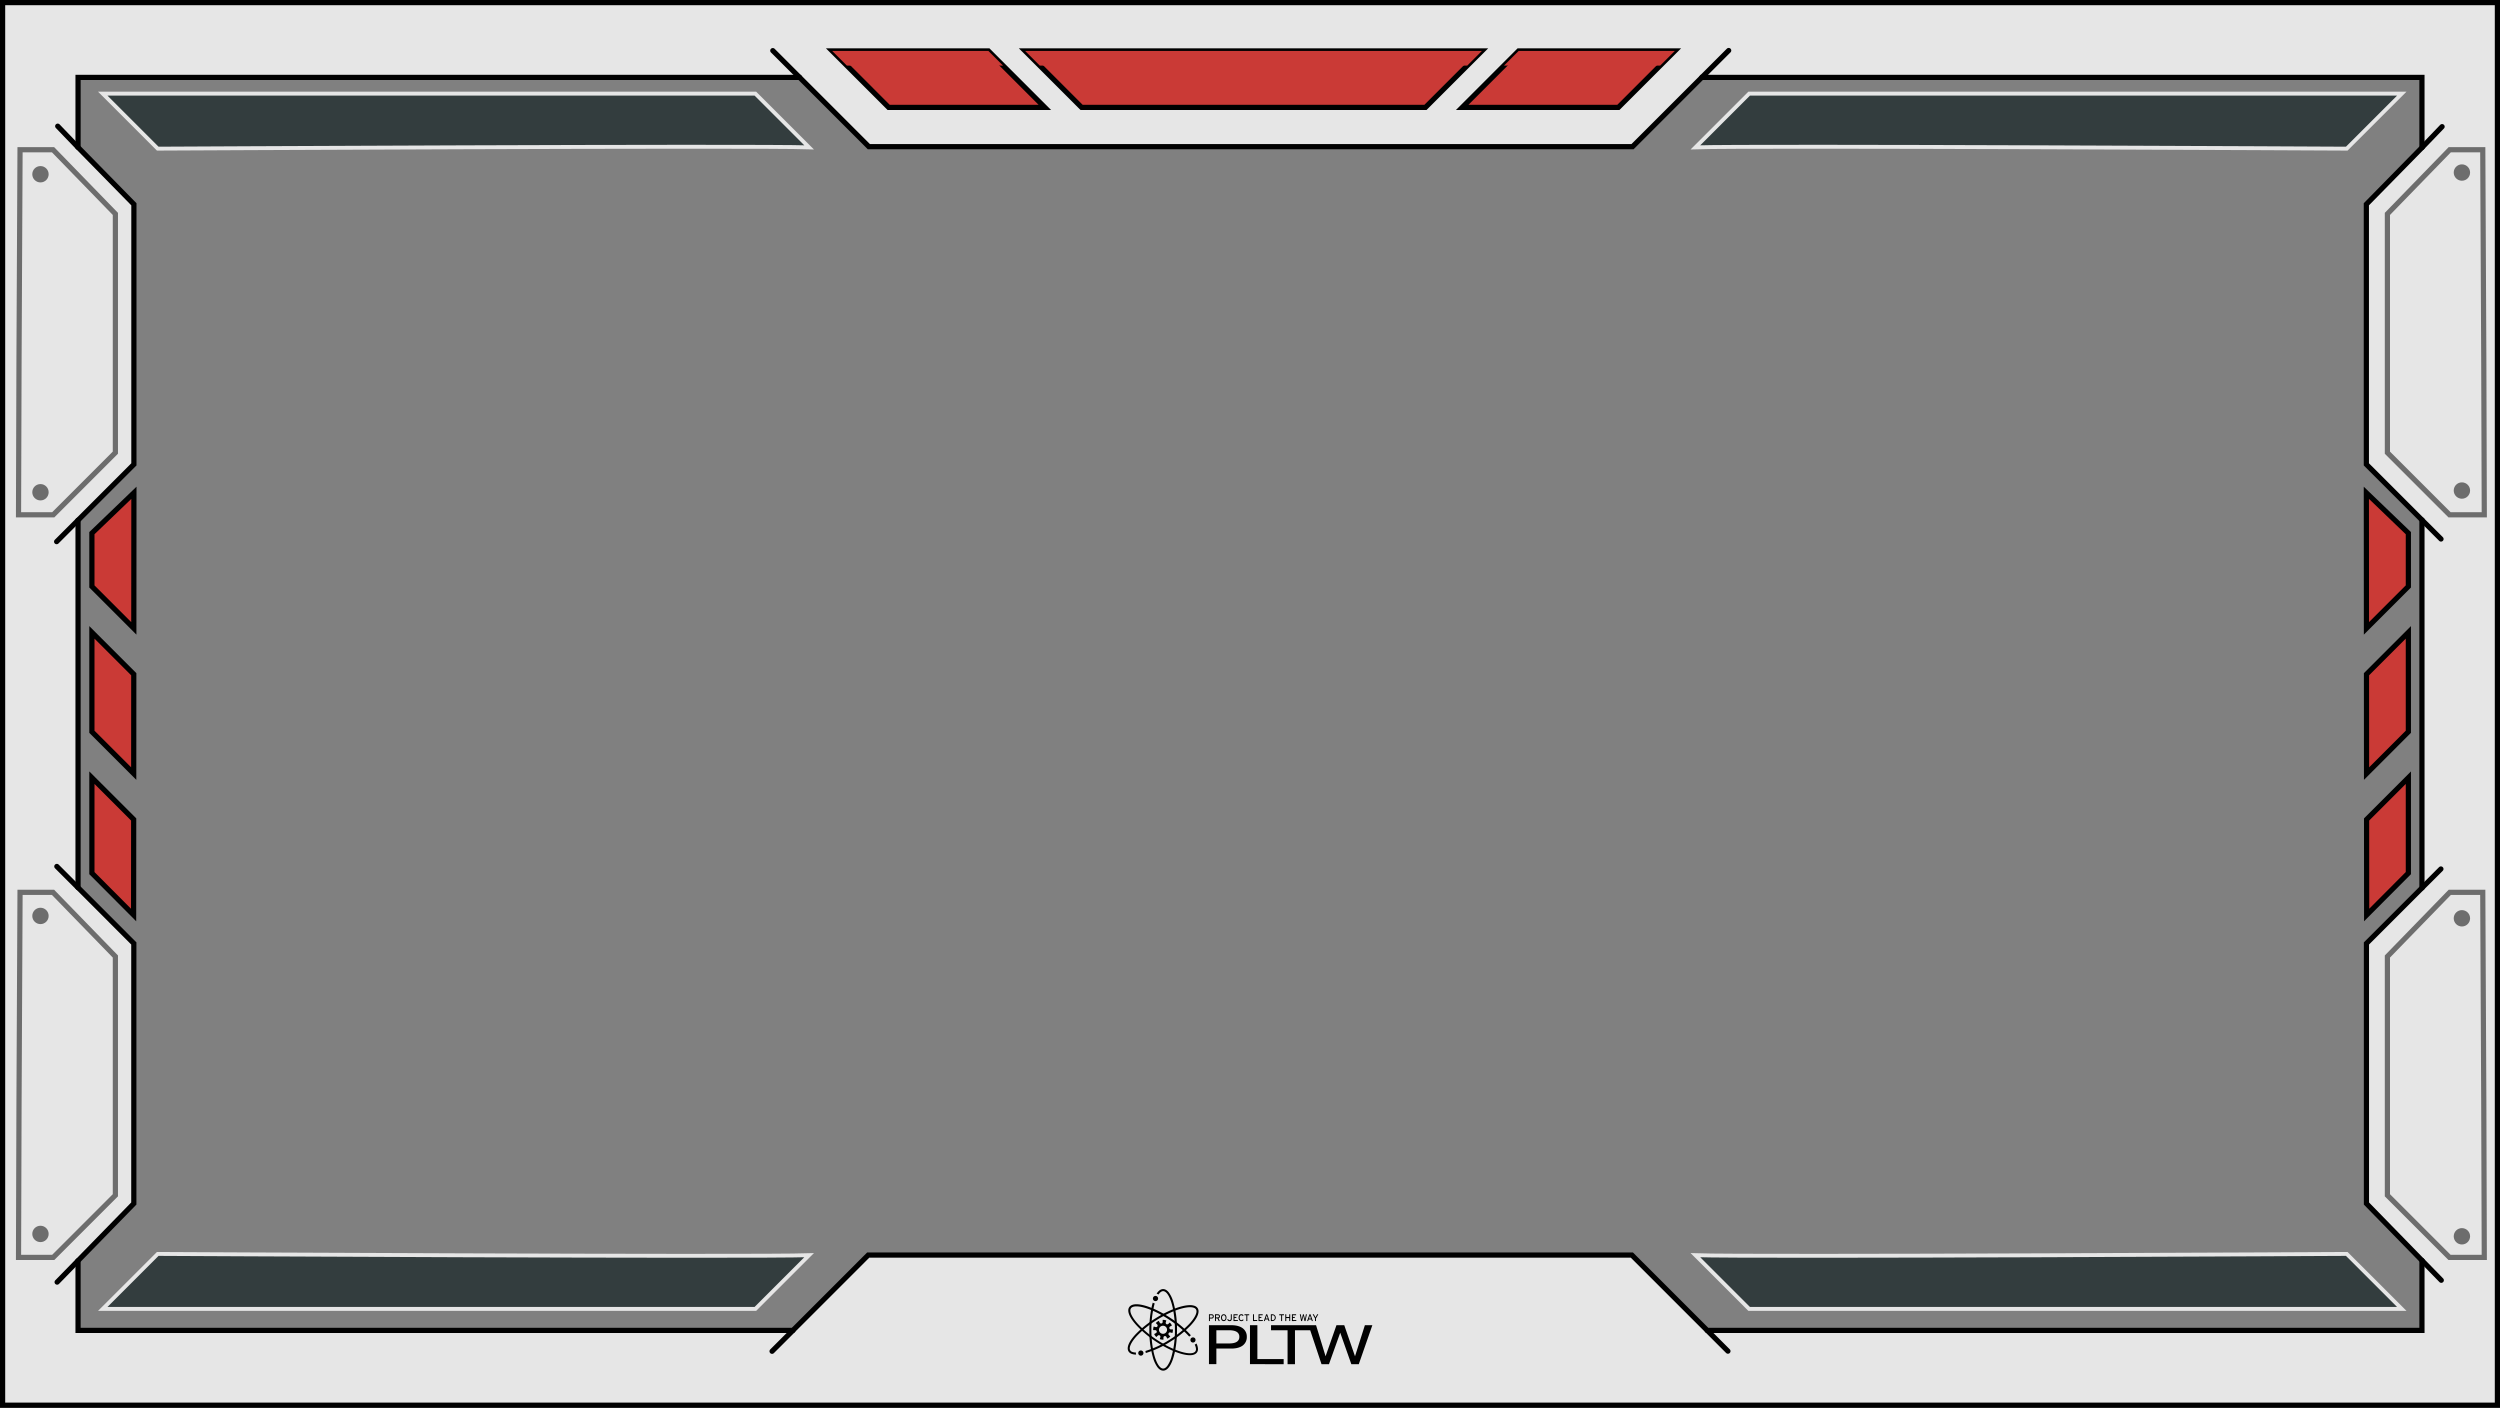 <svg xmlns="http://www.w3.org/2000/svg" viewBox="0 0 1925 1084"><rect x="0" y="0" width="1925" height="1084" fill="#808080" stroke="none"/><defs><style>.cls-1{isolation:isolate;}.cls-2{fill:#e6e6e6;}.cls-2,.cls-5,.cls-6{stroke:#000;}.cls-2,.cls-4,.cls-5,.cls-6,.cls-9{stroke-miterlimit:10;}.cls-2,.cls-5,.cls-6,.cls-9{stroke-width:4px;}.cls-3{mix-blend-mode:screen;opacity:0.8;}.cls-4{fill:#1f2c2d;stroke:#fff;stroke-width:3px;}.cls-5,.cls-9{fill:none;}.cls-5{stroke-linecap:round;}.cls-6,.cls-7{fill:#ca3a36;}.cls-7{mix-blend-mode:multiply;}.cls-8{fill:#6d6d6d;}.cls-9{stroke:#6d6d6d;}</style></defs><g class="cls-1"><g id="bg_border" data-name="bg + border"><path class="cls-2" d="M0,0V1080H1921V0ZM1862.9,111.67l-42.81,43.62V355.55l42.81,42.81V681.71l-42.74,42.74V924.71l42.74,43.82v53.87H1312.53l-58-58h-588l-58,58H58.1V968.71l42.94-44V724.45l-42.94-43V398.56l43-43V155.29l-43-43.83V57.6H613.68L667,110.92h588.05l53.33-53.32H1862.9Z" transform="translate(2 2)"/><g class="cls-3"><path class="cls-4" d="M621,964.5l-41.36,41.36H77.11l42.35-42.34S579.46,966,621,964.5Z" transform="translate(2 2)"/><path class="cls-4" d="M1303.48,964.5l41.36,41.36h502.53L1805,963.52S1345,966,1303.48,964.5Z" transform="translate(2 2)"/><path class="cls-4" d="M621,111.47,579.64,70.11H77.11l42.35,42.35S579.46,110,621,111.47Z" transform="translate(2 2)"/><path class="cls-4" d="M1303.48,111.47l41.36-41.36h502.53L1805,112.46S1345,110,1303.48,111.47Z" transform="translate(2 2)"/></g><line class="cls-5" x1="1331.09" y1="38.89" x2="1310.38" y2="59.6"/><line class="cls-5" x1="615.68" y1="59.6" x2="595.06" y2="38.98"/><line class="cls-5" x1="610.57" y1="1024.4" x2="594.49" y2="1040.48"/><line class="cls-5" x1="1330.51" y1="1040.38" x2="1314.53" y2="1024.4"/><line class="cls-5" x1="60.1" y1="113.46" x2="44.44" y2="97.16"/><line class="cls-5" x1="60.1" y1="400.56" x2="43.6" y2="417.06"/><line class="cls-5" x1="60.1" y1="970.71" x2="43.99" y2="987.22"/><line class="cls-5" x1="60.1" y1="683.5" x2="43.76" y2="667.16"/><line class="cls-5" x1="1880.41" y1="97.52" x2="1864.9" y2="113.67"/><line class="cls-5" x1="1879.58" y1="415.04" x2="1864.9" y2="400.36"/><line class="cls-5" x1="1879.79" y1="985.8" x2="1864.9" y2="970.53"/><line class="cls-5" x1="1879.5" y1="669.11" x2="1864.9" y2="683.71"/><polygon class="cls-6" points="102.93 630.99 102.88 704.55 70.76 672.3 70.76 598.82 102.93 630.99"/><polygon class="cls-6" points="103.01 519.17 102.96 595.66 70.76 563.46 70.76 486.92 103.01 519.17"/><polygon class="cls-6" points="103.11 379.45 103.04 483.84 70.76 451.56 70.76 410.53 103.11 379.45"/><polygon class="cls-6" points="1822.27 630.99 1822.32 704.55 1854.44 672.3 1854.44 598.82 1822.27 630.99"/><polygon class="cls-6" points="1822.19 519.17 1822.24 595.66 1854.44 563.46 1854.44 486.92 1822.19 519.17"/><polygon class="cls-6" points="1822.09 379.45 1822.16 483.84 1854.44 451.56 1854.44 410.53 1822.09 379.45"/><polygon class="cls-6" points="804.52 82.69 684.26 82.69 652.09 50.52 640.79 39.22 761.06 39.22 772.36 50.52 804.52 82.69"/><polygon class="cls-6" points="1141.08 39.22 1097.61 82.69 832.81 82.69 800.64 50.52 789.34 39.22 1141.08 39.22"/><polygon class="cls-6" points="1289.63 39.22 1246.16 82.69 1125.9 82.69 1158.06 50.52 1169.36 39.22 1289.63 39.22"/><path d="M920.26,1005.37a4.64,4.64,0,0,0-2.4-1.86,10.09,10.09,0,0,0-3.54-.55c-6.29,0-16.19,3.68-26.34,10a78.78,78.78,0,0,0-15.51,12.38c-3.79,4.08-6.09,7.81-6.13,10.89a4.44,4.44,0,0,0,.65,2.4,4.65,4.65,0,0,0,2.39,1.85,10,10,0,0,0,3.43.55,4,4,0,0,1-.18-1.16,3.15,3.15,0,0,1,0-.44,8.22,8.22,0,0,1-2.72-.44,3.06,3.06,0,0,1-1.6-1.21,2.9,2.9,0,0,1-.4-1.55c0-2.24,2-5.88,5.7-9.8a76.81,76.81,0,0,1,15.19-12.11c9.95-6.23,19.78-9.77,25.49-9.75a8.6,8.6,0,0,1,3,.44,3.12,3.12,0,0,1,1.6,1.21,2.92,2.92,0,0,1,.41,1.56c0,2.23-2,5.87-5.71,9.79a77,77,0,0,1-15.18,12.11,74.86,74.86,0,0,1-18.51,8.6,3.9,3.9,0,0,1,.34,1.56,76.44,76.44,0,0,0,19-8.8,78.78,78.78,0,0,0,15.51-12.38c3.79-4.08,6.1-7.8,6.13-10.88A4.5,4.5,0,0,0,920.26,1005.37Z" transform="translate(2 2)"/><path d="M874.46,1039.86a2,2,0,0,0,2,2h0a2,2,0,0,0,2-2h0a2,2,0,0,0-2-2h0a2,2,0,0,0-2,2Z" transform="translate(2 2)"/><path d="M919.27,1032.47a4,4,0,0,1-1.36.87,8.33,8.33,0,0,1,1,3.49,3,3,0,0,1-.45,1.66c-.61.94-2,1.53-4.25,1.53-5.63,0-15.59-3.82-25.58-10.49a77.5,77.5,0,0,1-14.74-12.43c-3.58-4-5.55-7.68-5.51-10a2.87,2.87,0,0,1,.45-1.66c.61-.94,2-1.53,4.24-1.53,5.63,0,15.59,3.83,25.59,10.49a77.06,77.06,0,0,1,14.73,12.44c.12.12.23.25.34.38a3.82,3.82,0,0,1,1.28-1l-.42-.49a79.21,79.21,0,0,0-15.05-12.7c-10.2-6.76-20.2-10.73-26.47-10.76-2.45,0-4.48.63-5.57,2.25a4.48,4.48,0,0,0-.72,2.54c0,3.08,2.25,6.85,5.92,11a79.12,79.12,0,0,0,15,12.7c10.2,6.76,20.21,10.74,26.47,10.76,2.46,0,4.49-.63,5.58-2.25a4.45,4.45,0,0,0,.71-2.54A10.14,10.14,0,0,0,919.27,1032.47Z" transform="translate(2 2)"/><path d="M901.35,1000.11a23.17,23.17,0,0,0-3.26-6.8c-1.25-1.64-2.75-2.71-4.47-2.72s-3.22,1.08-4.47,2.72c-.19.26-.39.54-.57.83a3.8,3.8,0,0,1,1.45.68l.39-.54c1.11-1.45,2.2-2.1,3.2-2.09s2.1.64,3.2,2.09c1.65,2.16,3.15,6,4.19,10.77a81.22,81.22,0,0,1,1.67,16.94,72.78,72.78,0,0,1-2.85,21.39,21.29,21.29,0,0,1-3,6.32c-1.1,1.45-2.2,2.1-3.2,2.09s-2.09-.64-3.2-2.09c-1.65-2.15-3.15-6-4.19-10.77a81.2,81.2,0,0,1-1.66-16.94,75.4,75.4,0,0,1,2.53-20.38,3.73,3.73,0,0,1-1.49-.59c-.34,1.16-.65,2.39-.94,3.69A82.62,82.62,0,0,0,883,1022a74.5,74.5,0,0,0,2.92,21.88,23.3,23.3,0,0,0,3.26,6.8c1.25,1.65,2.75,2.71,4.47,2.72s3.22-1.07,4.47-2.72c1.89-2.49,3.4-6.45,4.48-11.4a82.62,82.62,0,0,0,1.7-17.28A74.21,74.21,0,0,0,901.35,1000.11Z" transform="translate(2 2)"/><path d="M885.74,997.86a2,2,0,0,0,2,2h0a2,2,0,0,0,2-2h0a2,2,0,0,0-2-2h0a2,2,0,0,0-2,2Z" transform="translate(2 2)"/><path d="M930.93,1013.26h-1.3v1.94h-.74V1010H931a1.5,1.5,0,0,1,1.61,1.63A1.51,1.51,0,0,1,930.93,1013.26Zm0-2.51h-1.34v1.78H931a.79.79,0,0,0,.86-.89A.81.81,0,0,0,931,1010.75Z" transform="translate(2 2)"/><path d="M936.26,1013.08l1,2.12h-.86l-1-2.05h-1.13v2.05h-.73V1010h2.19a1.47,1.47,0,0,1,1.61,1.55A1.43,1.43,0,0,1,936.26,1013.08Zm-.51-2.33h-1.46v1.66h1.46a.76.76,0,0,0,.85-.83A.77.77,0,0,0,935.75,1010.75Z" transform="translate(2 2)"/><path d="M940.28,1015.28c-1.27,0-2.13-1-2.13-2.67s.88-2.68,2.14-2.68,2.13,1.05,2.13,2.67S941.55,1015.28,940.28,1015.28Zm0-4.58c-.79,0-1.35.72-1.35,1.9s.58,1.91,1.38,1.91,1.36-.72,1.36-1.9S941.07,1010.7,940.27,1010.7Z" transform="translate(2 2)"/><path d="M944.75,1015.28a1.7,1.7,0,0,1-1.75-1.38l.73-.22a1,1,0,0,0,1,.82c.72,0,1-.42,1-1.41V1010h.75v3.14C946.53,1014.55,946,1015.28,944.75,1015.28Z" transform="translate(2 2)"/><path d="M947.79,1015.2V1010H951v.76h-2.48v1.28H950v.76h-1.44v1.63h2.58v.76Z" transform="translate(2 2)"/><path d="M953.83,1015.28c-1.29,0-2.11-1.1-2.11-2.67s.82-2.68,2.11-2.68a1.77,1.77,0,0,1,1.7,1l-.66.43a1.08,1.08,0,0,0-1-.62c-.87,0-1.34.73-1.34,1.9s.47,1.89,1.34,1.89a1.18,1.18,0,0,0,1.1-.64l.63.43A1.92,1.92,0,0,1,953.83,1015.28Z" transform="translate(2 2)"/><path d="M958.43,1010.78v4.42h-.75v-4.42h-1.46V1010h3.67v.77Z" transform="translate(2 2)"/><path d="M962.8,1015.2V1010h.76v4.42h2.49v.77Z" transform="translate(2 2)"/><path d="M967.06,1015.2V1010h3.22v.76h-2.47v1.28h1.44v.76h-1.44v1.63h2.58v.76Z" transform="translate(2 2)"/><path d="M974.76,1015.2l-.42-1.23h-2l-.42,1.23h-.78l1.8-5.19h.8l1.82,5.19Zm-1-3.12c-.12-.37-.32-1-.38-1.19-.06.22-.24.81-.37,1.2l-.4,1.18h1.55Z" transform="translate(2 2)"/><path d="M977.91,1015.2h-1.36V1010h1.36a2.6,2.6,0,0,1,0,5.19Zm0-4.43h-.61v3.67h.61c1.19,0,1.67-.75,1.67-1.83S979.1,1010.77,977.91,1010.77Z" transform="translate(2 2)"/><path d="M985.22,1010.78v4.42h-.75v-4.42H983V1010h3.66v.77Z" transform="translate(2 2)"/><path d="M990.72,1015.2v-2.31h-2.3v2.31h-.75V1010h.75v2.1h2.3V1010h.75v5.19Z" transform="translate(2 2)"/><path d="M992.77,1015.2V1010H996v.76h-2.47v1.28H995v.76h-1.43v1.63h2.58v.76Z" transform="translate(2 2)"/><path d="M1003.24,1015.2h-.76l-.78-3.35c0-.18-.12-.56-.14-.69,0,.13-.1.51-.14.69l-.82,3.35h-.74l-1-5.19h.76l.59,3.28c0,.15.1.51.12.68,0-.17.1-.52.14-.68l.8-3.28h.64l.82,3.36c0,.14.09.41.12.6,0-.2.07-.48.1-.61l.6-3.35h.73Z" transform="translate(2 2)"/><path d="M1008.11,1015.2l-.42-1.23h-2l-.42,1.23h-.78l1.8-5.19h.8l1.82,5.19Zm-1.05-3.12c-.12-.37-.32-1-.38-1.19-.06.22-.24.81-.37,1.2l-.39,1.18h1.54Z" transform="translate(2 2)"/><path d="M1011.3,1013.15v2.05h-.75v-2.05l-1.8-3.14h.88l.78,1.43c.17.32.43.84.52,1,.08-.19.33-.69.51-1l.79-1.44h.86Z" transform="translate(2 2)"/><path d="M928.9,1048.4v-30H946c3.85,0,6.84.82,8.9,2.36h0a7.94,7.94,0,0,1,3.14,6.63h0a8,8,0,0,1-3.1,6.62h0c-2,1.55-5,2.38-8.79,2.38H934.6v12Zm15.35-15.94h.18c2.76,0,4.75-.48,6-1.35h0a4.21,4.21,0,0,0,1.85-3.74h0a4.19,4.19,0,0,0-1.89-3.75h0c-1.29-.86-3.32-1.33-6.15-1.33H934.6v10.17Zm16.23,15.94v-30h5.7v26.1h20.24v3.92Zm50.88-30,7.33,23.93,8.39-23.93h6l8.28,23.94,7.6-23.94h5.75l-10.37,29.81-.07.21h-5.74l-8.56-24.24-8.67,24.24h-5.74l-8.7-26.11H995.13v26.11h-5.7v-26.11H976.69v-3.91Z" transform="translate(2 2)"/><path d="M898.12,1026.06a1.22,1.22,0,0,1-.25-1.54,1.24,1.24,0,0,1,1.46-.51l1.4.41a7.53,7.53,0,0,0,.42-2.8l-1.45,0a1.2,1.2,0,0,1-.59-2.3l1.28-.71a7.48,7.48,0,0,0-1.69-2.27l-1,1a1.24,1.24,0,0,1-1.54.26,1.26,1.26,0,0,1-.51-1.47l.41-1.4a7.58,7.58,0,0,0-2.81-.42v1.46a1.2,1.2,0,0,1-2.3.58l-.71-1.28a7.51,7.51,0,0,0-2.27,1.7l1,1a1.21,1.21,0,0,1-1.21,2.05l-1.4-.41a7.58,7.58,0,0,0-.42,2.81h1.46a1.2,1.2,0,0,1,.58,2.3l-1.28.71a7.4,7.4,0,0,0,1.7,2.28l1-1a1.21,1.21,0,0,1,2.05,1.21l-.41,1.41a7.79,7.79,0,0,0,2.81.41v-1.45a1.2,1.2,0,0,1,2.3-.59l.71,1.28a7.53,7.53,0,0,0,2.28-1.69Zm-3.83-1.12a3.11,3.11,0,1,1,2.25-3.77A3.11,3.11,0,0,1,894.29,1024.94Z" transform="translate(2 2)"/><circle cx="918.59" cy="1031.77" r="1.99"/><polygon class="cls-7" points="761.06 39.22 772.36 50.52 652.09 50.52 640.79 39.22 761.06 39.22"/><polygon class="cls-7" points="789.34 39.22 1141.08 39.22 1129.78 50.52 800.64 50.52 789.34 39.22"/><polygon class="cls-7" points="1289.63 39.22 1278.33 50.52 1158.06 50.52 1169.36 39.22 1289.63 39.22"/><circle class="cls-8" cx="1895.67" cy="132.86" r="6.3"/><circle class="cls-8" cx="1895.67" cy="377.72" r="6.3"/><path class="cls-9" d="M1884.14,394.39l-47.84-47.83V162.7l48-49.4h25.43c.54,101,1.16,234.17,1.17,281.09Z" transform="translate(2 2)"/><circle class="cls-8" cx="1895.67" cy="707.09" r="6.3"/><circle class="cls-8" cx="1895.67" cy="951.95" r="6.3"/><path class="cls-9" d="M1884.14,966.2l-47.84-47.84V734.51l48-49.4h25.43c.54,101,1.16,234.16,1.17,281.09Z" transform="translate(2 2)"/><circle class="cls-8" cx="31.16" cy="134.17" r="6.3"/><circle class="cls-8" cx="31.16" cy="379.03" r="6.3"/><circle class="cls-8" cx="31.16" cy="705.26" r="6.3"/><circle class="cls-8" cx="31.16" cy="950.12" r="6.3"/><path class="cls-9" d="M39,394.39l47.84-47.83V162.7l-48-49.4H13.43c-.54,101-1.16,234.17-1.17,281.09Z" transform="translate(2 2)"/><path class="cls-9" d="M39,966.2l47.84-47.84V734.51l-48-49.4H13.43c-.54,101-1.16,234.16-1.17,281.09Z" transform="translate(2 2)"/></g></g></svg>